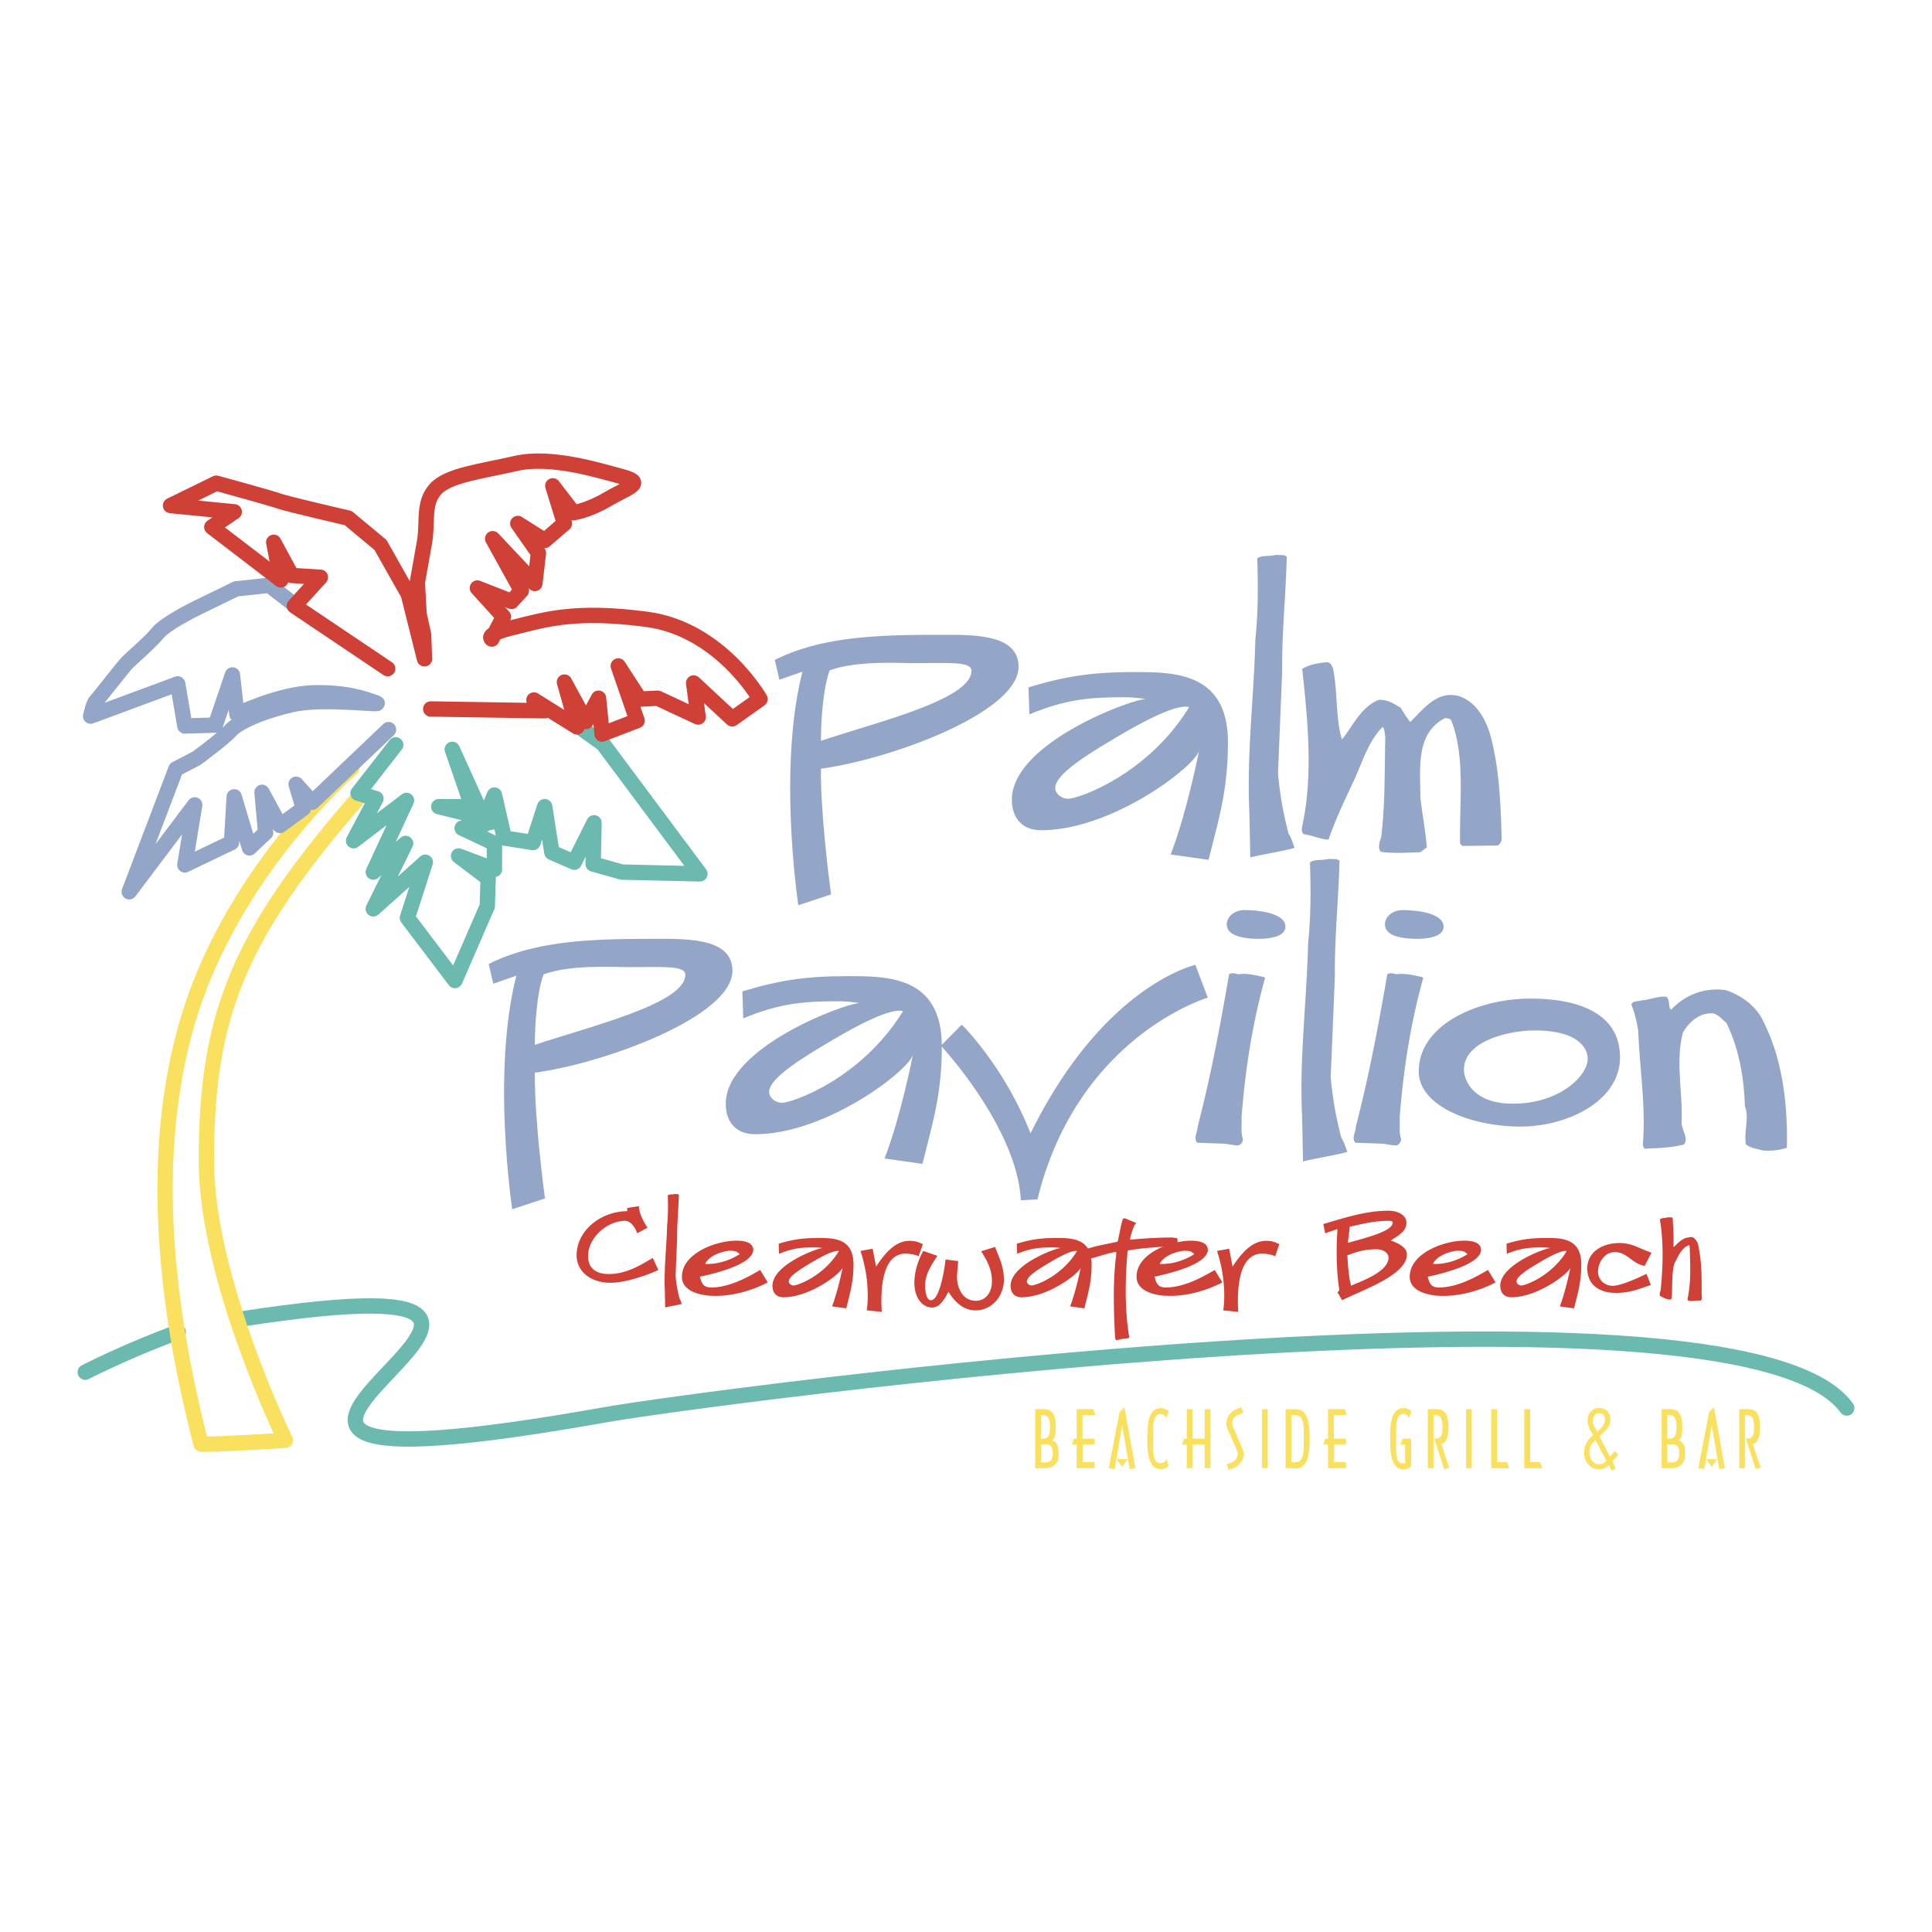 <svg xmlns="http://www.w3.org/2000/svg" width="2500" height="2500" viewBox="0 0 192.756 192.756"><path fill-rule="evenodd" clip-rule="evenodd" fill="#fff" d="M0 0h192.756v192.756H0V0z"/><path d="M51.517 97.343c-2.486 9.679-.412 23.303-.412 23.303l3.269-1.075s-1.059-7.663-1.012-12.549c6.77-.896 19.714-5.556 19.714-10.17 0-3.406-4.836-3.183-8.292-3.183-6.266 0-11.562.268-16.031 2.51l.462 1.971 2.302-.807zm1.845 6.9c0-2.104.228-5.331.875-7.034 2.763-.986 6.726-.718 8.567-.718 3.363 0 5.572-.179 5.572.762 0 2.868-9.395 5.109-15.014 6.99zM74.065 98.912l.093 2.688c3.41-1.39 5.619-1.703 9.305-1.703.921 0 1.381.046 2.304.179-1.382 0-13.359 4.393-13.359 10.04 0 1.613.83 3.046 2.948 3.046 7.232 0 15.753-6.676 15.753-8.066 0 0-1.196 6.185-2.855 10.486l3.777.539c1.106-4.347 1.934-7.128 1.934-11.742 0-7.035-5.481-6.99-9.395-6.99-4.147-.001-6.819.403-10.505 1.523zm16.031 1.971c-4.193 6.812-11.103 9.144-12.069 9.144-.644 0-1.29-.494-1.29-1.078 0-1.433 3.547-3.54 6.266-5.151 2.577-1.526 5.895-3.273 7.093-2.915z" fill-rule="evenodd" clip-rule="evenodd" fill="#94a6c7"/><path d="M95.954 102.229s4.194 4.075 6.864 10.843c7.322-14.832 16.445-16.804 16.445-16.804l1.242 3.271s-12.99 3.809-16.996 20.121l-1.66.089c-.367-7.258-7.968-15.416-7.968-15.416l2.073-2.104zM126.219 97.566l-.139-.09c-.875-.179-1.658-.402-2.531-.268-.324-.09-.691-.179-.924 0-.875 5.108-1.842 10.218-3.131 15.189 0 .539-.461 1.167-.045 1.614l2.486.089c.506 0 1.061.182 1.613.182a.68.68 0 0 0 .459-.628c-.229-.674-.092-1.524-.137-2.197.368-4.793 1.107-9.455 2.349-13.891zm-2.119-6.764c1.705 0 4.145.357 4.145 1.658 0 1.075-1.84 1.208-2.623 1.208-1.059 0-3.225-.133-3.225-1.435-.001-.851.874-1.431 1.703-1.431zM134.426 114.908c-.186-.446-.322-.985-.598-1.388a35.513 35.513 0 0 1-1.062-6.049l.416-10.084c-.045-3.853.369-7.664.461-11.517-.23-.223-.689-.134-1.061-.179-.645.179-1.426 0-1.889.357.094 2.6.094 5.511-.184 8.065-.137 5.781-.875 11.474-.6 17.209l.096 4.569c.184-.131 4.19-.804 4.421-.983zM142 97.566l-.141-.09c-.873-.179-1.656-.402-2.531-.268-.324-.09-.691-.179-.92 0-.877 5.108-1.844 10.218-3.135 15.189 0 .539-.459 1.167-.045 1.614l2.488.089c.506 0 1.059.182 1.611.182a.685.685 0 0 0 .463-.628c-.232-.674-.096-1.524-.141-2.197.369-4.793 1.109-9.455 2.351-13.891zm-2.117-6.764c1.701 0 4.143.357 4.143 1.658 0 1.075-1.842 1.208-2.625 1.208-1.059 0-3.223-.133-3.223-1.435 0-.851.875-1.431 1.705-1.431zM152.695 99.629c-5.252 0-11.148 2.6-11.148 7.259 0 3.496 5.297 5.511 10.135 5.511 4.789 0 9.947-2.599 9.947-6.901 0-4.525-4.377-5.869-8.934-5.869zm-6.634 7.08c0-2.867 4.514-3.9 7.049-3.9 4.559 0 5.297 1.929 5.297 2.825 0 1.703-2.811 4.481-7.463 4.481-4.008 0-4.883-2.376-4.883-3.406zM178.279 114.506c.092-4.436-.463-8.827-2.303-12.504-.691-1.611-2.305-2.732-3.824-3.225-2.164-.271-4.008.492-5.391 1.927h-.092c-.229-.357-.045-.94-.412-1.254-.83-.092-1.66.313-2.488.357-.322.135-.83 0-1.014.402.322.807.555 1.703.691 2.644.139 3.722.781 7.574.459 11.337.047.227.096.494.369.405 1.199-.045 2.486-.09 3.732-.405.506-.625-.232-1.432-.232-2.193.141-2.957-.643-6.095.141-9.007.598-.988 1.609-1.974 2.994-1.885.504.093.875.584 1.334.944 1.244 2.551 1.75 5.377 1.842 8.288.463 1.255-.092 2.421.092 3.809.416.404 1.062.449 1.658.628.784.089 1.663 0 2.444-.268zM80.062 67.012c-2.485 9.679-.413 23.303-.413 23.303l3.269-1.078s-1.06-7.661-1.012-12.546c6.771-.896 19.714-5.556 19.714-10.173 0-3.406-4.836-3.18-8.292-3.18-6.266 0-11.562.268-16.031 2.507l.462 1.973 2.303-.806zm1.845 6.901c0-2.107.229-5.332.875-7.035 2.764-.985 6.726-.717 8.567-.717 3.363 0 5.573-.178 5.573.762-.001 2.867-9.396 5.109-15.015 6.99zM102.611 68.581l.092 2.688c3.408-1.39 5.619-1.703 9.305-1.703.922 0 1.383.045 2.305.179-1.383 0-13.359 4.392-13.359 10.037 0 1.613.83 3.048 2.947 3.048 7.232 0 15.756-6.678 15.756-8.066 0 0-1.199 6.184-2.859 10.486l3.777.536c1.107-4.346 1.936-7.124 1.936-11.739 0-7.036-5.482-6.991-9.396-6.991-4.146.001-6.818.403-10.504 1.525zm16.03 1.971c-4.191 6.812-11.102 9.141-12.068 9.141-.645 0-1.291-.492-1.291-1.075 0-1.432 3.547-3.54 6.268-5.153 2.577-1.526 5.893-3.273 7.091-2.913zM129.164 84.578c-.184-.447-.322-.985-.598-1.39a35.376 35.376 0 0 1-1.061-6.05l.416-10.082c-.047-3.854.369-7.663.459-11.516-.227-.226-.689-.137-1.059-.182-.645.182-1.428 0-1.889.36.094 2.6.094 5.511-.184 8.065-.139 5.781-.875 11.472-.6 17.208l.094 4.57c.186-.132 4.194-.805 4.422-.983zM149.822 83.637c-.094-3.36-.232-6.722-1.016-9.857-.414-1.704-1.381-3.766-3.314-4.348-2.121-.538-3.455 1.298-4.793 2.6-.32-.405-.643-.896-.967-1.435-.643-.357-1.334-.852-2.209-.762-1.797.762-2.535 2.599-3.639 3.945-.646-2.153-.414-4.752-.877-7.036-.092-.271-.229-.673-.645-.673-.875.089-1.75.223-2.441.673.553 5.062 1.107 10.665 0 15.684-.047.313-.09.537.137.805.879.092 1.613.494 2.488.539.646-1.882 1.475-3.63 2.305-5.422 1.014-2.016 1.518-4.212 3.086-5.827.23.224.186.584.277.942-.092 3.316 0 6.812-.416 10.083-.139.403-.367.986-.047 1.433 1.197.181 2.672.091 3.961.047l.646-.494c-.139-1.658-.461-3.316-.646-4.975 0-2.867-.506-6.318 2.396-7.887.184-.044.6 0 .691.224 1.426 3.632.783 8.246.875 12.28l.23.223 3.5-.044c.325-.135.418-.495.418-.718z" fill-rule="evenodd" clip-rule="evenodd" fill="#94a6c7"/><path d="M63.574 123.043s-.379-1.194-1.19-1.243c-1.78 0-3.713 1.663-3.713 3.527 0 1.092.673 1.832 2.209 1.779 1.78-.032 3.281-1.058 4.251-1.596l.552 1.194c-.865.419-3.041 1.226-4.611 1.275-2.006.07-3.542-1.04-3.542-2.737 0-2.503 2.47-4.401 5.043-4.401v-.32l1.175-.185c0 .959.862 2.15.862 2.15l-1.036.557zM68.023 130.083c-.07-.168-.119-.37-.224-.521a13.361 13.361 0 0 1-.397-2.27l.156-3.78c-.017-1.445.137-2.873.172-4.317-.087-.085-.259-.052-.398-.069-.241.069-.534 0-.708.137.035.973.035 2.065-.066 3.023-.052 2.167-.329 4.303-.227 6.452l.035 1.713c.069-.05 1.572-.301 1.657-.368zM75.842 126.705c-1.434.839-3.161 1.747-4.906 1.747-.88 0-.967-.605-1.106-1.074 1.019-.219 5.321-1.16 5.321-2.688 0-.74-.917-.909-1.658-.909-2.125 0-5.458 1.294-5.458 3.598 0 1.462 1.847 1.914 3.315 1.914 2.107 0 3.972-.688 5.249-1.344l-.757-1.244zm-5.493-.606c.482-.973 2.038-1.311 2.486-1.311.641 0 .691.103.969.338-1.797 1.143-3.455.973-3.455.973zM77.689 124.083l.035 1.009c1.28-.521 2.108-.639 3.49-.639.345 0 .519.018.865.067-.52 0-5.01 1.646-5.01 3.763 0 .606.311 1.146 1.106 1.146 2.711 0 5.908-2.506 5.908-3.027 0 0-.45 2.319-1.071 3.933l1.416.201c.413-1.628.724-2.671.724-4.401 0-2.639-2.053-2.621-3.521-2.621-1.558-.001-2.56.15-3.942.569zm6.012.74c-1.573 2.555-4.163 3.429-4.525 3.429-.241 0-.482-.187-.482-.405 0-.536 1.33-1.325 2.349-1.931.965-.571 2.208-1.227 2.658-1.093zM85.853 124.806l1.21-.218.346 1.782c.862-1.328 1.933-2.572 3.333-2.572.534 0 .845.102 1.33.336l-.415 1.193a3.764 3.764 0 0 0-1.295-.253c-2.453 0-2.523 3.865-2.383 5.813l-1.504-.151s.467-2.604-.622-5.93zM92.109 124.806l1.417.486c-.535.825-1.226 1.766-1.226 2.991 0 .606.154 1.445.569 1.445.915 0 1.382-3.274 1.469-4.066l1.26.151-.122 1.497c0 1.343.656 2.471 1.884 2.471.984 0 1.605-.842 1.605-1.917 0-1.227-.467-2.065-1.072-3.024l1.383-.436c.449 1.177.883 1.98.883 3.276 0 1.579-1.141 3.023-2.764 3.056-1.316.034-2.23-.955-2.765-1.864-.31.571-.812 1.579-1.605 1.579-1.21 0-1.797-1.259-1.797-2.436.001-1.26.417-2.335.881-3.209zM101.447 124.083l.035 1.009c1.279-.521 2.107-.639 3.488-.639.346 0 .52.018.865.067-.52 0-5.01 1.646-5.01 3.763 0 .606.311 1.146 1.105 1.146 2.711 0 5.908-2.506 5.908-3.027 0 0-.449 2.319-1.07 3.933l1.416.201c.412-1.628.727-2.671.727-4.401 0-2.639-2.057-2.621-3.525-2.621-1.556-.001-2.556.15-3.939.569zm6.012.74c-1.572 2.555-4.162 3.429-4.525 3.429-.24 0-.482-.187-.482-.405 0-.536 1.33-1.325 2.35-1.931.966-.571 2.208-1.227 2.657-1.093z" fill-rule="evenodd" clip-rule="evenodd" fill="#cf4037"/><path d="M117.436 124.252c.035-.235.088-.521 0-.722l-.516-.067a43.662 43.662 0 0 0-3.713.184c-.158 0-.33.067-.469 0 .088-.469.242-.906.416-1.343 0-.103.311-.236.102-.338l-.535-.218c-.223-.05-.449-.286-.689-.151-.225.707-.33 1.461-.5 2.201l-.088.102c-1.053.219-2.125.402-3.127.74l.553.906c.588-.134 1.832-.571 2.453-.638.104.084.018.218.035.335-.346 2.688-.242 5.545-.105 8.266l.105.219c.24-.05.484-.134.76-.166.154-.018.363 0 .518-.084 0-.053.051-.152 0-.236-.43-2.654-.381-5.68-.137-8.401l.049-.084c1.418-.253 2.902-.32 4.373-.437.186-.018.376-.018.515-.068z" fill-rule="evenodd" clip-rule="evenodd" fill="#cf4037"/><path d="M121.195 126.705c-1.434.839-3.16 1.747-4.904 1.747-.881 0-.967-.605-1.105-1.074 1.021-.219 5.32-1.16 5.32-2.688 0-.74-.916-.909-1.658-.909-2.125 0-5.457 1.294-5.457 3.598 0 1.462 1.848 1.914 3.314 1.914 2.107 0 3.975-.688 5.252-1.344l-.762-1.244zm-5.492-.606c.486-.973 2.039-1.311 2.488-1.311.639 0 .691.103.967.338-1.797 1.143-3.455.973-3.455.973z" fill-rule="evenodd" clip-rule="evenodd" fill="#cf4037"/><path d="M121.422 124.806l1.209-.218.346 1.782c.865-1.328 1.934-2.572 3.332-2.572.537 0 .848.102 1.33.336l-.412 1.193a3.775 3.775 0 0 0-1.299-.253c-2.449 0-2.52 3.865-2.383 5.813l-1.502-.151s.469-2.604-.621-5.93zM133.443 122.622s-.279 3.294.188 6.099l-.188.219.463.789c2.16-1.093 6.461-2.52 6.461-4.585 0-.673-.828-1.109-1.605-1.378.777-.539 1.553-.874 1.553-1.782 0-.808-.932-1.191-1.779-1.191-2.398 0-4.645.805-6.51 1.325l.189.926 1.228-.422zm1.225-.234c1.328-.287 2.436-.588 3.867-.588.156 0 .414.015.414.184 0 .891-2.883 1.563-4.473 2.016l.192-1.612zm-.242 2.855c.881-.303 1.555-.604 2.918-.604.674 0 1.191.385 1.191.821 0 1.346-2.332 2.22-3.73 2.808-.278-.79-.379-3.025-.379-3.025zM148.455 126.705c-1.432.839-3.16 1.747-4.904 1.747-.883 0-.967-.605-1.105-1.074 1.018-.219 5.318-1.16 5.318-2.688 0-.74-.914-.909-1.658-.909-2.123 0-5.457 1.294-5.457 3.598 0 1.462 1.848 1.914 3.316 1.914 2.105 0 3.973-.688 5.25-1.344l-.76-1.244zm-5.494-.606c.484-.973 2.039-1.311 2.488-1.311.639 0 .691.103.967.338-1.795 1.143-3.455.973-3.455.973zM150.303 124.083l.035 1.009c1.277-.521 2.107-.639 3.49-.639.346 0 .516.018.861.067-.516 0-5.008 1.646-5.008 3.763 0 .606.311 1.146 1.107 1.146 2.711 0 5.904-2.506 5.904-3.027 0 0-.447 2.319-1.07 3.933l1.416.201c.416-1.628.727-2.671.727-4.401 0-2.639-2.057-2.621-3.523-2.621-1.554-.001-2.556.15-3.939.569zm6.009.74c-1.57 2.555-4.16 3.429-4.523 3.429-.242 0-.484-.187-.484-.405 0-.536 1.33-1.325 2.35-1.931.966-.571 2.21-1.227 2.657-1.093zM164.771 124.992l-.691 1.311c-1.295-.254-1.709-1.378-2.988-1.378-.965 0-1.656.991-1.656 1.964 0 .774.639 1.395 1.469 1.395.74 0 2.262-.655 3.367-1.191l.43 1.107c-1.26.437-2.088.792-3.469.792-1.92 0-2.869-1.011-2.869-2.438 0-1.663 1.521-2.537 3.215-2.537.932 0 1.518.285 2.348.638l.844.337zM169.771 128.991c0-1.378.018-2.79-.223-4.101-.088-.486-.088-1.008-.537-1.36-.137-.135-.361-.135-.535-.067-.604.032-1.037.536-1.469.941l-.049-.018c.049-.959-.035-1.917-.07-2.841l-.07-.084c-.156 0-.379-.032-.551.018-.209.084-.52 0-.658.201.379 2.269.312 4.738.068 7.075-.068.166-.119.353-.068.536 0 0 1.021.573 1.141.285.139-.269-.018-2.738.328-3.56.346-.641.639-1.462 1.434-1.8.053.034.068.134.068.218.055 1.631.139 3.312-.156 4.856 0 .151-.117.337 0 .471.398.117.797-.034 1.244 0 .227-.132.086-.519.103-.77z" fill-rule="evenodd" clip-rule="evenodd" fill="#cf4037"/><path d="M8.504 136.903s4.322-2.217 9.281-4.008m6.261-1.292c48.379-7.487-22.824 20.078 36.454 9.53 9.052-1.61 112.971-15.687 123.752-.655" fill="none" stroke="#6cb9af" stroke-width="1.532" stroke-linecap="round" stroke-linejoin="round" stroke-miterlimit="2.613"/><path d="M35.096 76.637s-11.549 9.925-16.116 24.41c-3.437 10.905-3.582 24.948 1.074 43.011.044.17 8.416-.36 8.416-.36s-7.879-16.094-7.879-27.897c0-14.484 3.135-22.441 15.4-36.479" fill="none" stroke="#fae05f" stroke-width="1.532" stroke-linecap="round" stroke-linejoin="round" stroke-miterlimit="2.613"/><path fill="none" stroke="#6cb9af" stroke-width="1.532" stroke-linecap="round" stroke-linejoin="round" stroke-miterlimit="2.613" d="M39.483 74.311l-3.761 4.828 1.79.539-2.237 4.2 5.282-4.022-3.314 7.152 3.224-2.86-3.224 6.527 5.193-4.65-1.79 5.544 4.745 6.26 3.224-7.422.089-2.773-2.955-2.235 3.581 1.341v-2.592l-3.224-1.521 3.493-.715-5.821-1.43h3.939l-2.595-5.722 2.774 8.046 1.434-3.486.984 4.29 2.866.449 1.163-3.577.716 4.56 2.237.983 1.971-3.934-.09 4.113 2.864.804 7.789.179-9.668-12.966-2.866-2.055"/><path d="M29.633 60.541l-2.774-2.145-3.312.357-4.208 2.055s-2.863 1.432-3.582 2.326c-.716.894-2.595 2.505-3.042 2.952-.447.447-2.753 3.466-3.134 3.843-.269.27-.537 1.521-.537 1.521l8.684-3.219.716 4.202 3.045-.089 1.7-5.007.447 3.934s4.208-2.057 7.611-2.146c3.402-.09 5.191.625 6.265.985 1.074.358-5.192-.538-8.326.179-3.132.715-5.46 1.788-6.176 2.592-.716.804-3.403 2.773-3.403 2.773l-2.058 1.072-4.656 12.251 6.535-8.673-.984 5.99 4.655-2.234.269-4.56 1.521 5.096 1.613-1.521-.358-4.024 1.79 3.31 2.329-1.698-.719-2.416 1.613 1.791 7.607-7.245" fill="none" stroke="#94a6c7" stroke-width="1.532" stroke-linecap="round" stroke-linejoin="round" stroke-miterlimit="2.613"/><path d="M42.973 70.735l11.371.179-1.074-1.074 4.295 2.683-1.252-4.471 2.15 3.935 1.252-2.326.358 3.577 3.492-1.34-1.881-5.454 2.15 3.307 1.789-.089 4.03 1.879-.448-3.398 3.85 3.577 2.774-1.968s-3.937-6.974-11.279-7.957c-7.342-.985-10.384.089-13.339.804-2.956.715-2.147 1.162-2.147 1.162l1.163-2.234-2.598-2.862 3.403 1.34.984-1.073-2.863-5.186 4.208 4.471.358-3.041-2.06-2.949 2.687 1.698 1.968-1.698-1.163-3.756 2.058 2.682s1.434-.179 3.403-1.341c1.97-1.162 3.849-1.608 1.521-2.234-2.326-.628-7.161-2.147-10.652-1.343-3.493.804-6.804 1.164-8.058 2.594-1.252 1.43-.716 3.219-1.074 5.275-.358 2.055-.716 4.024-.716 4.024l.179 3.13.448 2.055.089 2.416-1.61-6.439-2.777-4.917-3.221-2.683s-6.179-1.43-6.895-1.698-6.266-1.787-6.266-1.787l-4.566 2.234 6.356.625-2.237 1.521 6.892 5.275-.716-3.756 1.79 3.31 2.866.178-2.598 2.86 9.311 6.261" fill="none" stroke="#cf4037" stroke-width="1.532" stroke-linecap="round" stroke-linejoin="round" stroke-miterlimit="2.613"/><path d="M105.621 145.12v-.161c0-.343-.023-.56-.17-.872-.1-.217-.275-.301-.504-.375a.62.62 0 0 0 .305-.422c.062-.305.078-.367.078-.697v-.489c0-.459-.092-.834-.314-1.132-.23-.315-.568-.385-.973-.385h-.766v5.896h.871c.445 0 .736-.037 1.09-.345.276-.254.383-.596.383-1.018zm-.865-2.77c0 1.024-.24 1.187-.791 1.187h-.113v-2.352h.137c.534 0 .759.246.767 1.165zm.283 2.64c0 .979-.545.919-.943.919h-.244v-1.8h.396c.346 0 .791-.037.791.881zM109.281 141.185l-.207-.598h-1.654v2.949h-.27l-.205.588h.475v2.358h1.787v-.598h-1.187v-1.76h1.187v-.588h-1.205v-2.351h1.279zM113.273 146.482l-1.086-6.087-.492.499-1.074 5.588.592.1.742-4.387.758 4.387.56-.1zm-.765-.904h-1.096l.537.766.559-.766zM116.596 146.229l-.23-.666-.055.107a.56.56 0 0 1-.512.315c-.904 0-.736-1.448-.736-2.436 0-.995-.146-2.465.736-2.465.229 0 .43.113.537.327l.029.077.23-.65-.055-.062c-.205-.215-.521-.283-.742-.283-1.295.007-1.328 1.762-1.328 3.056 0 1.286.078 3.038 1.328 3.023.205 0 .512-.055.695-.245l.103-.098zM120.766 146.482v-5.895h-.573v2.949h-1.207v-2.949h-.58v2.949h-.269l-.205.588h.474v2.358h.58l-.006-2.358h1.213v2.358h.573zM124.057 140.947l-.213-.552-.521.216a1.24 1.24 0 0 0-.369.221c-.535.431-.758 1.095-.482 1.73l.943 2.152c.117.251.092.452-.016.702a.795.795 0 0 1-.52.492l-.508.198.215.552.508-.199c.244-.092.381-.184.551-.375.422-.443.551-.988.307-1.554l-.936-2.182a.868.868 0 0 1 .184-.981.719.719 0 0 1 .324-.205l.533-.215zM126.475 146.482v-5.895l-.577.008v5.887h.577zM130.658 143.544c0-1.249-.074-2.949-1.324-2.939h-1.074v5.878l1.066.008c1.258-.001 1.332-1.691 1.332-2.947zm-.588 0c0 .962.084 2.34-.799 2.34h-.43v-4.699h.453c.905 0 .776 1.4.776 2.359zM134.365 141.185l-.207-.598h-1.656v2.949h-.268l-.209.588h.477v2.358h1.785v-.598H133.1v-1.76h1.187v-.588h-1.203v-2.351h1.281zM140.822 140.832l-.053-.054c-.207-.221-.521-.291-.742-.291-1.307.008-1.328 1.777-1.328 3.078 0 1.278.076 3.038 1.328 3.031.205 0 .535-.045.695-.253l.068-.075v-2.732h-.842l-.232.588h.469l.01 1.853-.055.018c-.039.015-.055.015-.113.015-.906 0-.736-1.455-.736-2.443 0-1.003-.148-2.479.736-2.487.227 0 .426.114.535.335l.031.07.229-.653zM144.584 146.42l-.797-2.357.084-.038c.121-.044.666-.16.645-1.675-.016-1.418-.453-1.763-1.303-1.763h-.768v5.896h.576v-5.298h.137c.537 0 .742.246.76 1.165.023 1.024-.268 1.161-.684 1.187h-.137l.994 3.061.493-.178zM146.844 146.482v-5.895l-.574.008v5.887h.574zM150.57 146.482l-.215-.598h-.988v-5.297h-.584v5.895h1.787zM153.865 146.482l-.215-.598h-.988v-5.297h-.584v5.895h1.787zM161.469 145.143l-.369-.36-.475.536-1.051-2.013.076-.061c.49-.477 1.004-.858 1.02-1.571.008-.695-.383-1.194-1.15-1.201-.658 0-1.156.599-1.127 1.249.016.535.225.863.469 1.33l.076.139-.162.146c-.496.449-.721 1.001-.727 1.555-.016.841.514 1.636 1.35 1.69.389.021.658-.045.967-.283l.15-.114.293.566.406-.269-.359-.665.613-.674zm-1.342-3.384c-.062.359-.27.628-.574.911l-.209.176-.1-.206c-.178-.338-.307-.459-.328-.926-.016-.375.254-.728.629-.728s.672.314.582.773zm.152 3.996l-.199.154c-.443.342-1.105.221-1.371-.414-.277-.637-.092-1.264.336-1.698l.131-.132 1.103 2.09zM168.127 145.12v-.161c0-.343-.025-.56-.17-.872-.1-.217-.275-.301-.506-.375a.638.638 0 0 0 .309-.422c.059-.305.074-.367.074-.697v-.489c0-.459-.092-.834-.314-1.132-.23-.315-.566-.385-.975-.385h-.764v5.896h.871c.445 0 .738-.037 1.09-.345.276-.254.385-.596.385-1.018zm-.867-2.77c0 1.024-.236 1.187-.789 1.187h-.115v-2.352h.139c.536 0 .757.246.765 1.165zm.283 2.64c0 .979-.545.919-.941.919h-.246v-1.8h.4c.342 0 .787-.037.787.881zM172.094 146.482l-1.09-6.087-.488.499-1.074 5.588.592.1.742-4.387.758 4.387.56-.1zm-.766-.904h-1.096l.537.766.559-.766zM175.668 146.42l-.799-2.357.086-.038c.123-.044.668-.16.643-1.675-.016-1.418-.453-1.763-1.303-1.763h-.766v5.896h.574v-5.298h.137c.537 0 .746.246.762 1.165.021 1.024-.27 1.161-.684 1.187h-.137l.996 3.061.491-.178z" fill-rule="evenodd" clip-rule="evenodd" fill="#fae05f"/></svg>